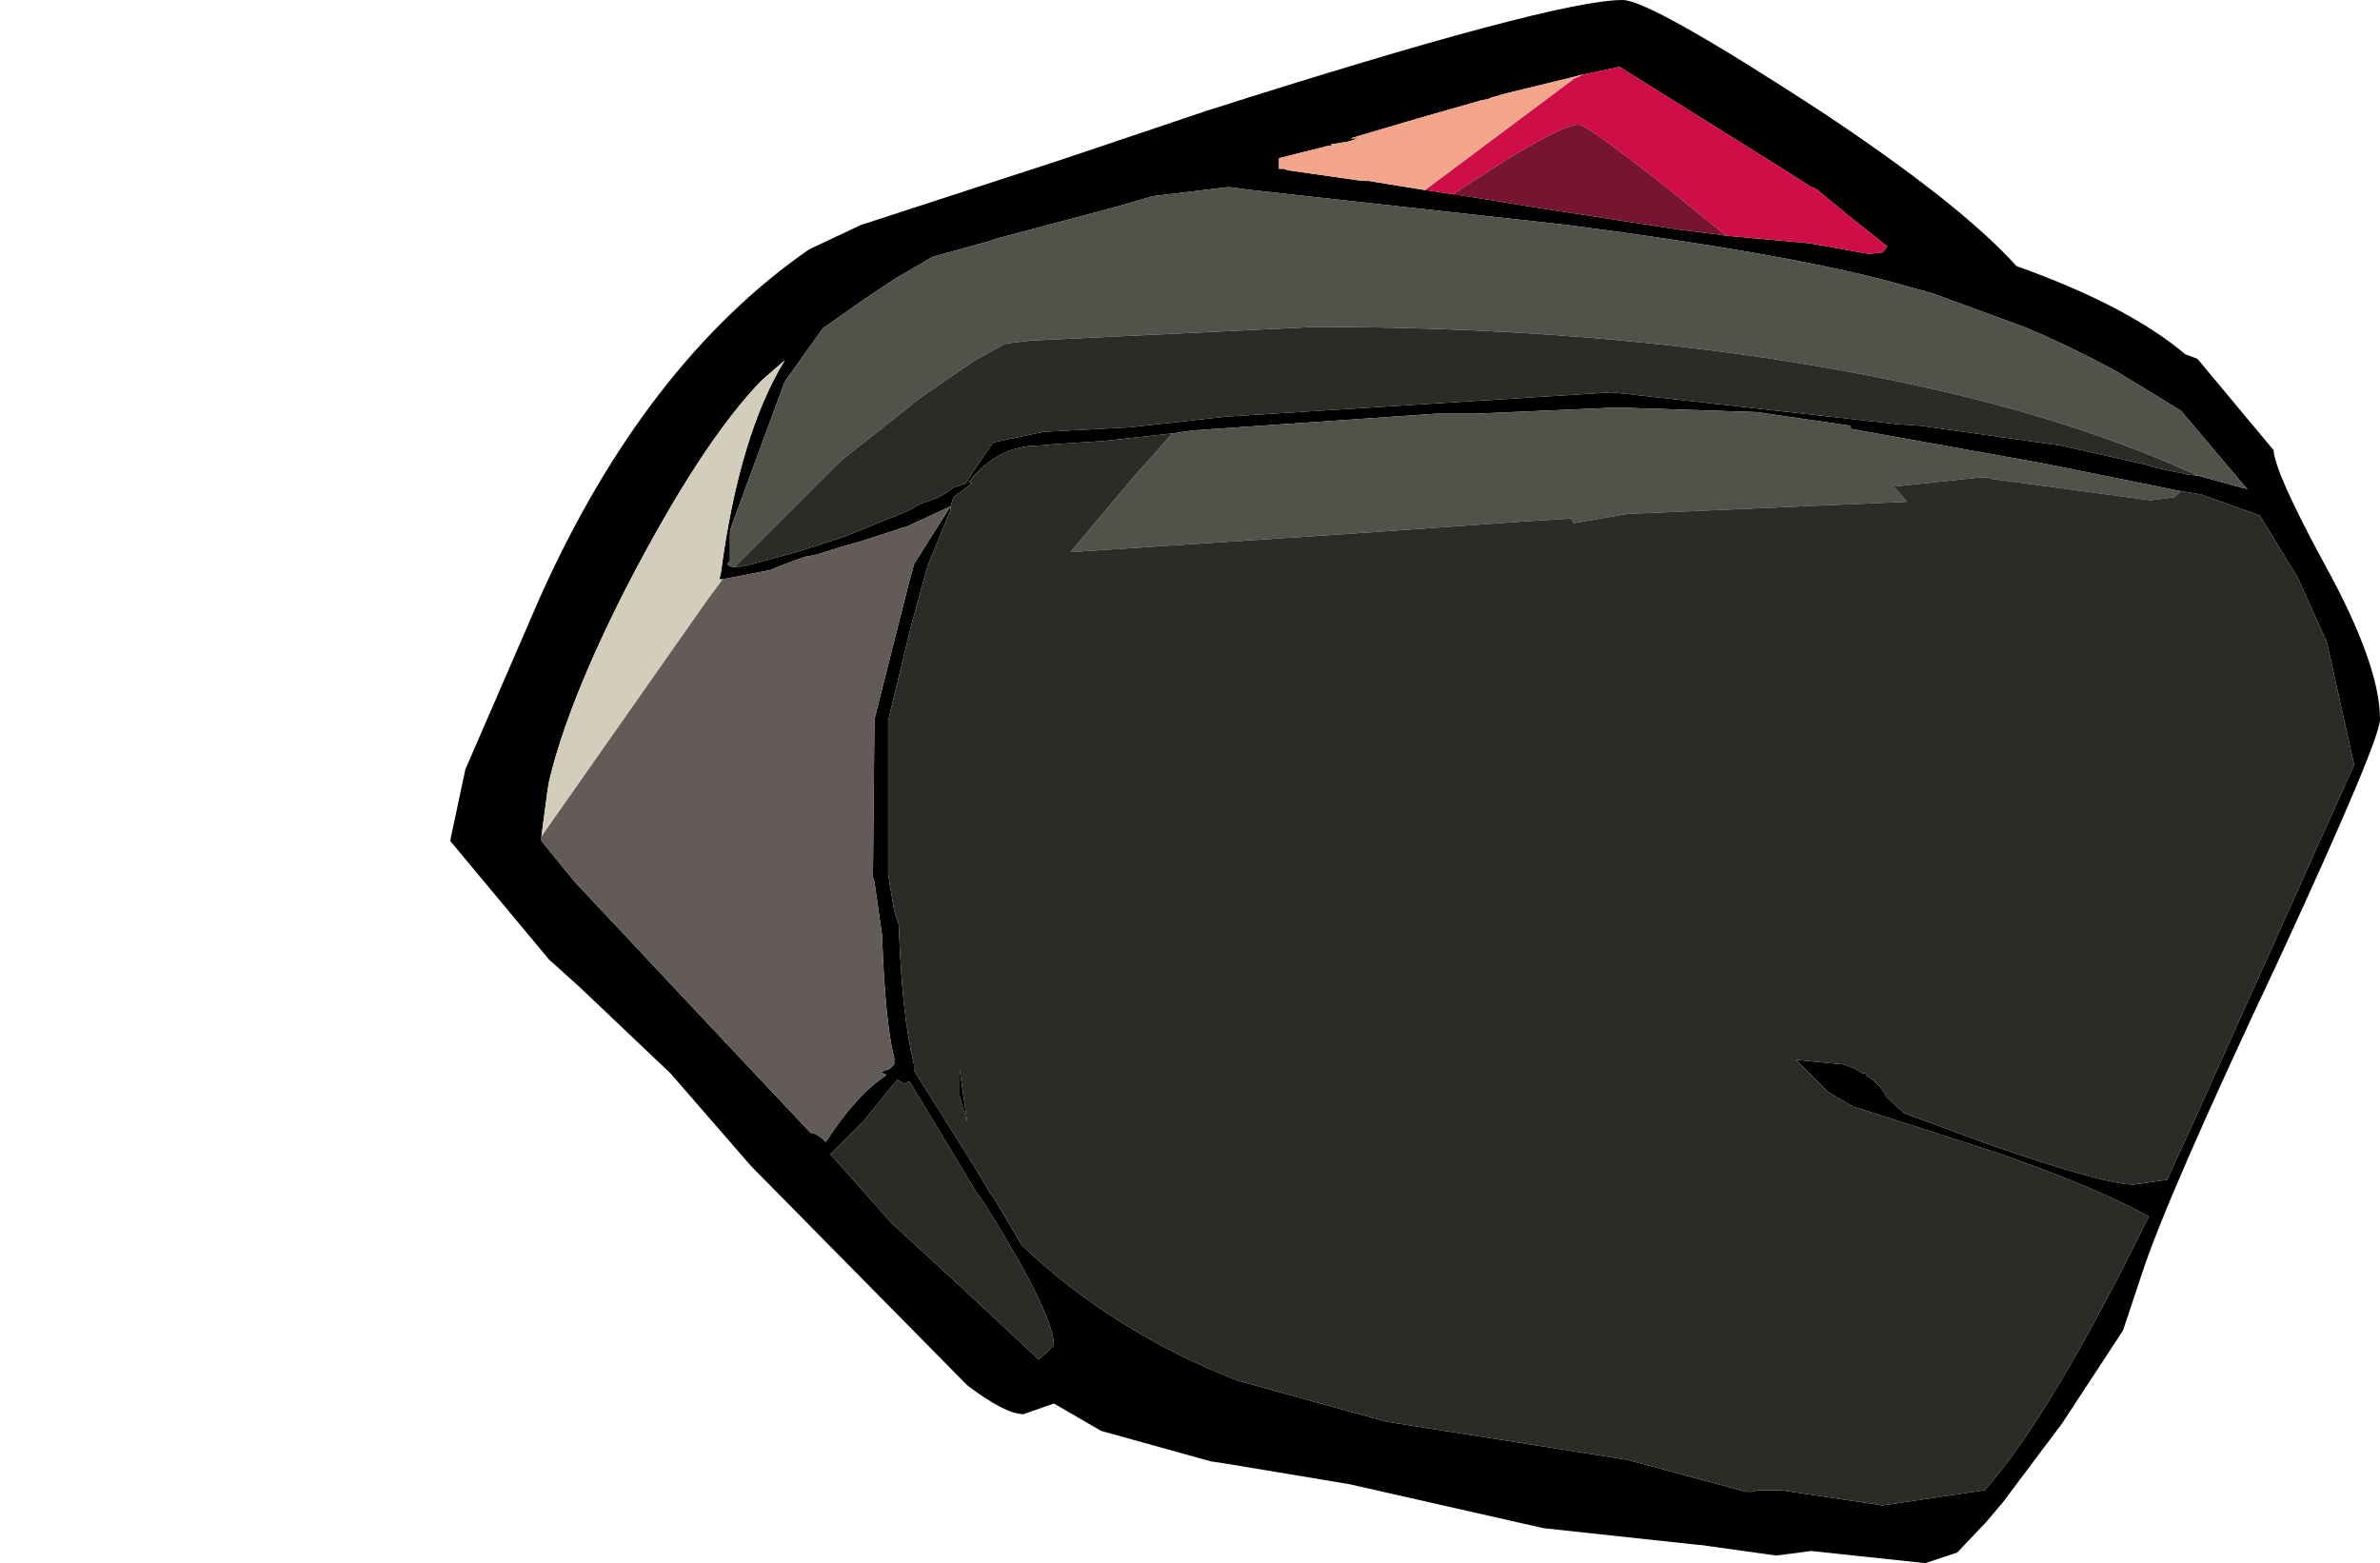 <?xml version="1.0" encoding="UTF-8" standalone="no"?>
<svg
   xmlns:dc="http://purl.org/dc/elements/1.1/"
   xmlns:cc="http://creativecommons.org/ns#"
   xmlns:rdf="http://www.w3.org/1999/02/22-rdf-syntax-ns#"
   xmlns:svg="http://www.w3.org/2000/svg"
   xmlns="http://www.w3.org/2000/svg"
   xmlns:sodipodi="http://sodipodi.sourceforge.net/DTD/sodipodi-0.dtd"
   xmlns:inkscape="http://www.inkscape.org/namespaces/inkscape"
   height="5140"
   width="7825"
   version="1.1"
   id="svg33"
   sodipodi:docname="PDAngle.svg"
   inkscape:version="1.0.2-2 (e86c870879, 2021-01-15)">
  <sodipodi:namedview
     pagecolor="#ffffff"
     bordercolor="#666666"
     borderopacity="1"
     objecttolerance="10"
     gridtolerance="10"
     guidetolerance="10"
     inkscape:pageopacity="0"
     inkscape:pageshadow="2"
     inkscape:window-width="1920"
     inkscape:window-height="1017"
     id="namedview35"
     showgrid="false"
     inkscape:zoom="0.10403355"
     inkscape:cx="2891.0231"
     inkscape:cy="2229.1339"
     inkscape:window-x="-8"
     inkscape:window-y="-8"
     inkscape:window-maximized="1"
     inkscape:current-layer="svg33"
     inkscape:document-rotation="0" />
  <path
     d="m 7225,1180 250,300 q 5,75 165,370 185,335 185,515 0,70 -330,785 -375,795 -455,1045 l -60,180 -200,305 -195,260 -55,65 -95,100 -105,35 -375,-40 -115,15 -250,-35 h -5 l -510,-55 -640,-145 -390,-65 -65,-10 -360,-100 -155,-90 -100,35 q -60,0 -185,-95 l -710,-720 -265,-305 -300,-285 -100,-90 -325,-390 50,-235 245,-565 q 345,-770 885,-1145 l 170,-80 660,-215 475,-160 Q 5110,0 5335,0 q 90,0 650,365 460,305 645,510 365,130 555,290 l 40,15 m -4810,685 h 10 10 v -5 h 5 15 l 165,-45 140,-45 15,-5 210,-85 45,-25 30,-10 q 45,-15 70,-40 l 45,-15 25,-40 65,-95 165,-35 285,-15 315,-35 1270,-80 940,105 75,5 460,65 290,65 10,5 115,25 40,5 145,40 h 5 l 10,5 -220,-260 -205,-125 q -155,-85 -310,-150 L 6355,965 6265,940 Q 5920,840 5155,740 l -1040,-115 -75,-10 -250,30 -120,35 -395,105 -30,10 -180,50 -25,15 -95,55 -105,70 -135,95 -125,175 -175,475 -5,20 v 95 q -20,15 15,20 m 1440,-440 -225,25 -155,10 -60,5 q -135,0 -230,120 l 10,5 -60,45 -10,30 v 15 l -5,10 -70,170 -55,200 -75,310 v 505 l 20,120 15,45 q 10,300 50,460 v 20 l 195,310 45,75 5,10 15,20 95,160 q 300,285 710,445 l 490,135 790,125 390,105 h 20 l 20,-5 h 15 60 l 335,50 335,-50 q 215,-240 540,-900 -170,-95 -500,-210 l -450,-145 -20,-5 -85,-50 -105,-105 155,15 q 35,10 65,30 h 10 v 5 q 40,25 65,65 v 5 l 60,55 285,105 q 375,130 470,130 l 105,-15 h 5 l 105,-230 510,-1135 -60,-270 -30,-135 -95,-210 -125,-205 -195,-70 -65,-10 -445,-90 -640,-115 v -10 l -310,-45 -460,-15 -460,20 h -130 l -800,55 -70,10 M 1780,2750 v 10 5 l 110,135 455,485 320,340 q 20,0 50,30 100,-155 200,-220 l -20,-10 30,-10 15,-15 v -20 q -30,-120 -40,-405 l -25,-175 -5,-15 5,-520 115,-455 10,-35 5,-20 120,-190 -140,65 -155,50 -70,20 -80,25 -30,5 -15,5 -55,20 -50,20 -155,30 h -10 l 5,-20 q 60,-455 210,-700 l -75,65 q -200,205 -450,690 -190,375 -250,630 l -5,30 -20,150 m 3895,-1975 275,25 195,35 45,-5 15,-20 -120,-95 -115,-95 -15,-5 -70,-45 -560,-350 -120,25 -40,10 -205,50 -20,5 -15,5 -20,5 -10,5 -25,5 -210,60 -220,65 h 25 l -30,10 -60,10 5,5 h -15 l -160,40 v 35 h 15 l 15,5 245,35 h 20 l 185,30 135,20 125,20 90,15 485,75 120,15 35,5 M 3155,3605 v -90 l 25,175 -25,-85 m 80,350 -25,-35 -220,-365 -15,10 -25,-15 -110,135 -110,110 200,225 260,240 225,210 50,-45 q 0,-100 -205,-430 l -25,-40"
     fill="#000000"
     fill-rule="evenodd"
     stroke="none"
     id="path2"
     style="stroke-width:100" />
  <path
     d="m 7230,1565 -35,-15 Q 6770,1360 6195,1245 5355,1075 4325,1075 l -940,45 -80,10 -100,55 -175,120 -265,210 -350,350 q -35,-5 -15,-20 v -95 l 5,-20 175,-475 125,-175 135,-95 105,-70 95,-55 25,-15 180,-50 30,-10 395,-105 120,-35 250,-30 75,10 1040,115 q 765,100 1110,200 l 90,25 300,110 q 155,65 310,150 l 205,125 220,260 -10,-5 h -5 l -145,-40 m -60,50 -20,20 -80,10 -520,-70 -15,-5 h -25 l -285,30 15,15 30,35 -920,40 -175,30 -10,-15 -160,10 -565,40 -915,60 h -5 l 210,-250 125,-140 70,-10 800,-55 h 130 l 460,-20 460,15 310,45 v 10 l 640,115 445,90"
     fill="#52524b"
     fill-rule="evenodd"
     stroke="none"
     id="path4"
     style="stroke-width:100" />
  <path
     d="m 7230,1565 -40,-5 -115,-25 -10,-5 -290,-65 -460,-65 -75,-5 -940,-105 -1270,80 -315,35 -285,15 -165,35 -65,95 -25,40 -45,15 q -25,25 -70,40 l -30,10 -45,25 -210,85 -15,5 -140,45 -165,45 h -15 -5 v 5 h -10 -10 l 350,-350 265,-210 175,-120 100,-55 80,-10 940,-45 q 1030,0 1870,170 575,115 1000,305 l 35,15 m -60,50 65,10 195,70 125,205 95,210 30,135 60,270 -510,1135 -105,230 h -5 l -105,15 q -95,0 -470,-130 l -285,-105 -60,-55 v -5 q -25,-40 -65,-65 v -5 h -10 q -30,-20 -65,-30 l -155,-15 105,105 85,50 20,5 450,145 q 330,115 500,210 -325,660 -540,900 l -335,50 -335,-50 h -60 -15 l -20,5 h -20 l -390,-105 -790,-125 -490,-135 q -410,-160 -710,-445 l -95,-160 -15,-20 -5,-10 -45,-75 -195,-310 v -20 q -40,-160 -50,-460 l -15,-45 -20,-120 v -505 l 75,-310 55,-200 70,-170 5,-10 v -15 l 10,-30 60,-45 -10,-5 q 95,-120 230,-120 l 60,-5 155,-10 225,-25 -125,140 -210,250 h 5 l 915,-60 565,-40 160,-10 10,15 175,-30 920,-40 -30,-35 -15,-15 285,-30 h 25 l 15,5 520,70 80,-10 20,-20 m -4015,1990 25,85 -25,-175 v 90 m 80,350 25,40 q 205,330 205,430 l -50,45 -225,-210 -260,-240 -200,-225 110,-110 110,-135 25,15 15,-10 220,365 25,35"
     fill="#2c2c27"
     fill-rule="evenodd"
     stroke="none"
     id="path6"
     style="stroke-width:100" />
  <path
     d="m 2375,1905 155,-30 50,-20 55,-20 15,-5 30,-5 80,-25 70,-20 155,-50 140,-65 -120,190 -5,20 -10,35 -115,455 -5,520 5,15 25,175 q 10,285 40,405 v 20 l -15,15 -30,10 20,10 q -100,65 -200,220 -30,-30 -50,-30 l -320,-340 -455,-485 -110,-135 v -5 -10 l 540,-770 55,-75"
     fill="url(#gradient0)"
     fill-rule="evenodd"
     stroke="none"
     id="path8"
     style="fill:url(#gradient0);stroke-width:100" />
  <path
     d="m 2375,1905 -55,75 -540,770 20,-150 5,-30 q 60,-255 250,-630 250,-485 450,-690 l 75,-65 q -150,245 -210,700 l -5,20 h 10"
     fill="#d3cebc"
     fill-rule="evenodd"
     stroke="none"
     id="path10"
     style="stroke-width:100" />
  <path
     d="m 5205,245 120,-25 560,350 70,45 15,5 115,95 120,95 -15,20 -45,5 -195,-35 -275,-25 -160,-130 q -295,-235 -325,-235 -50,0 -245,120 l -170,110 45,5 -135,-20 495,-370 -40,20 65,-30"
     fill="#cf0e48"
     fill-rule="evenodd"
     stroke="none"
     id="path12"
     style="stroke-width:100" />
  <path
     d="m 5205,245 -65,30 40,-20 -495,370 -185,-30 h -20 l -245,-35 -15,-5 h -15 v -35 l 160,-40 h 15 l -5,-5 60,-10 30,-10 h -25 l 220,-65 210,-60 25,-5 10,-5 20,-5 15,-5 20,-5 205,-50 40,-10"
     fill="#f3a68b"
     fill-rule="evenodd"
     stroke="none"
     id="path14"
     style="stroke-width:100" />
  <path
     d="m 4820,645 -45,-5 170,-110 q 195,-120 245,-120 30,0 325,235 l 160,130 -35,-5 -120,-15 -485,-75 -90,-15 -125,-20"
     fill="#761432"
     fill-rule="evenodd"
     stroke="none"
     id="path16"
     style="stroke-width:100" />
  <defs
     id="defs31">
    <linearGradient
       gradientTransform="matrix(0.94,-3.38,1.47,0.41,3960,-7135)"
       gradientUnits="userSpaceOnUse"
       id="gradient0"
       spreadMethod="pad"
       x1="-819.2"
       x2="819.2">
      <stop
         offset="0.0"
         stop-color="#635b58"
         id="stop26" />
      <stop
         offset="1.0"
         stop-color="#d3cebc"
         id="stop28" />
    </linearGradient>
  </defs>
</svg>
